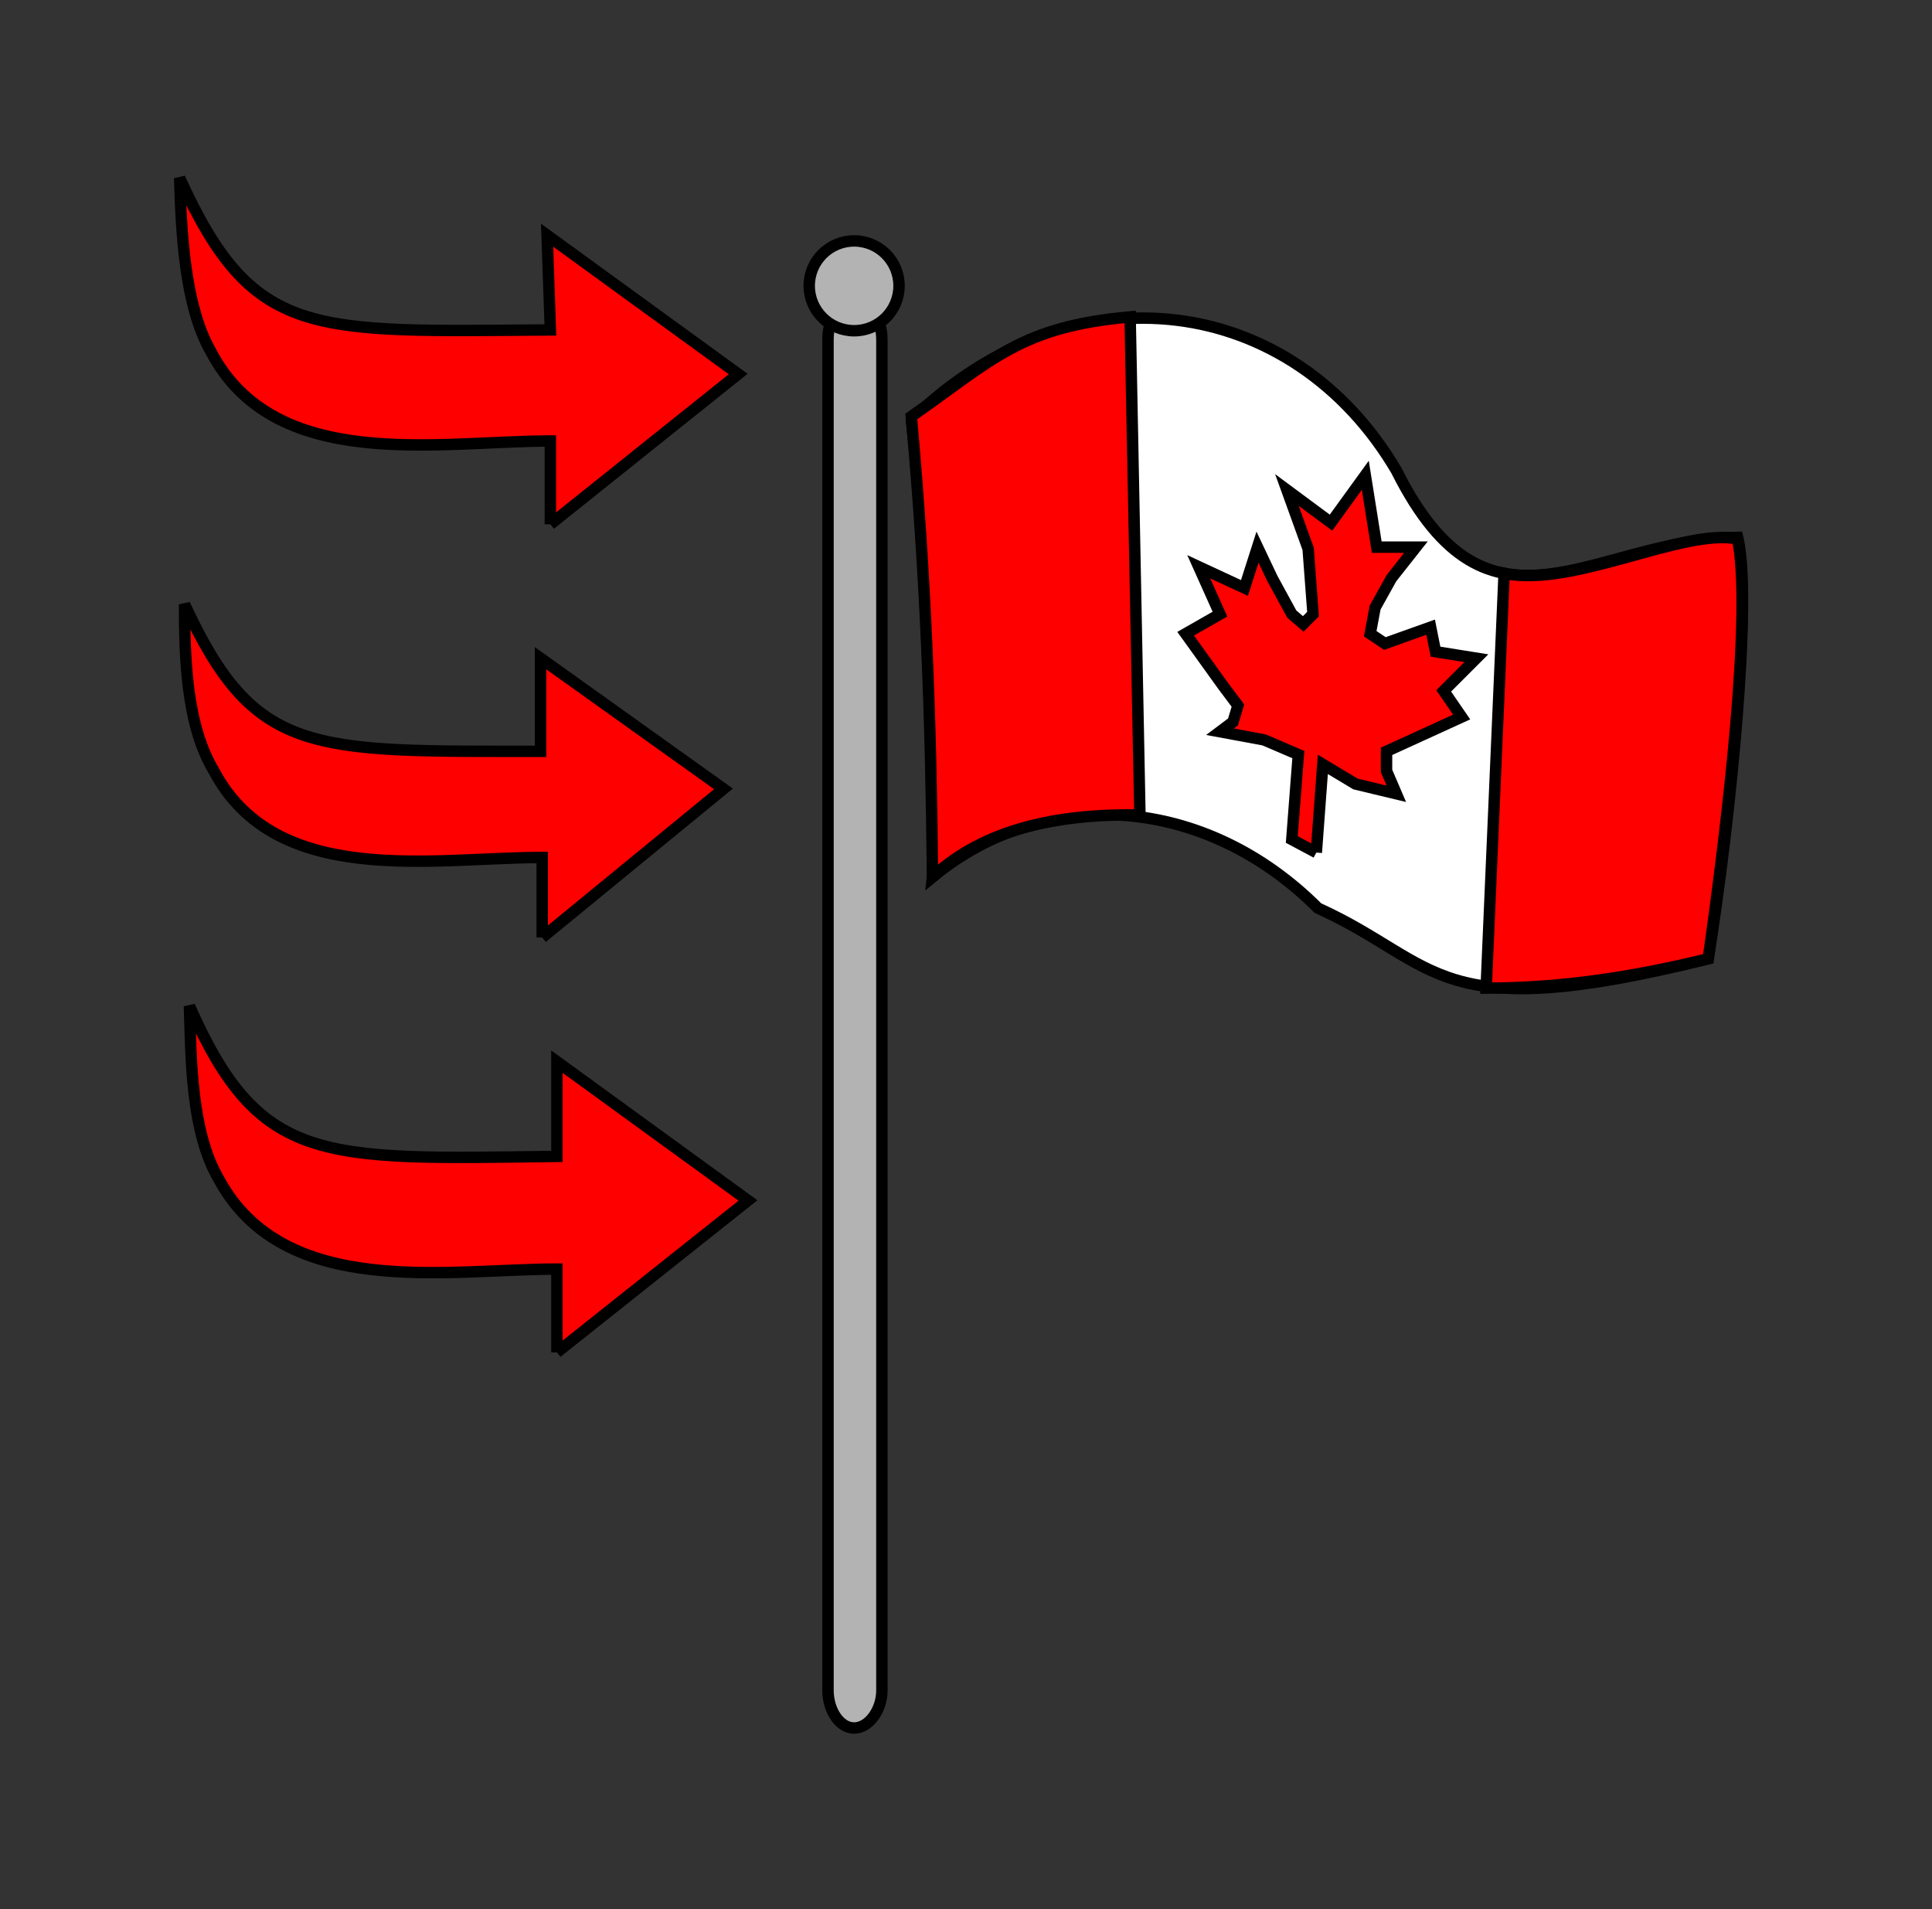 <?xml version="1.0" encoding="ISO-8859-1"?><!DOCTYPE svg PUBLIC "-//W3C//DTD SVG 1.1//EN" "http://www.w3.org/Graphics/SVG/1.1/DTD/svg11.dtd"><svg version="1.1" baseProfile="full" width="100%" height="100%" viewBox="-42.624 -42.048 85.176 84.168" xmlns="http://www.w3.org/2000/svg" xmlns:xlink="http://www.w3.org/1999/xlink">
<rect x="-42.624" y="-42.048" width="85.176" height="84.168" fill="#333333" stroke="none"/>
<g>
<g>
<g>
<path d="
  M -4.968 -28.728
  L -4.968 -28.728
  C -4.320 -28.728 -3.744 -28.080 -3.744 -27.072
  L -3.744 32.472
  C -3.744 33.336 -4.320 34.128 -4.968 34.128
  L -4.968 34.128
  C -5.616 34.128 -6.120 33.336 -6.120 32.472
  L -6.120 -27.072
  C -6.120 -28.080 -5.616 -28.728 -4.968 -28.728" stroke="rgb(0,0,0)" stroke-width="0.504" fill="rgb(179,179,179)" />
<circle cx="-4.968" cy="-29.448" r="1.980" stroke="rgb(0,0,0)" stroke-width="0.504" fill="rgb(179,179,179)" />
</g>
<g>
<path d="
  M -2.448 -23.544
  C 4.752 -30.528 14.400 -29.016 18.936 -21.312
  C 23.040 -13.104 27.576 -18.288 33.984 -18.360
  C 34.632 -15.696 33.696 -6.120 32.688 0.216
  C 20.592 3.240 20.880 0.432 15.480 -2.016
  C 10.512 -6.984 3.456 -7.488 -1.512 -3.384
  C -1.368 -4.680 -1.800 -18.288 -2.448 -23.544" stroke="rgb(0,0,0)" stroke-width="0.504" fill="rgb(255,255,255)" />
<path d="
  M -1.512 -3.384
  C 0.720 -5.472 3.960 -6.192 7.632 -6.120
  L 7.200 -28.080
  C 2.376 -27.648 1.152 -26.208 -2.448 -23.688
  C -1.800 -16.560 -1.584 -10.512 -1.512 -3.384" stroke="rgb(0,0,0)" stroke-width="0.504" fill="rgb(255,0,0)" />
<path d="
  M 33.984 -18.288
  C 34.632 -14.976 33.552 -5.904 32.688 0.216
  C 29.448 1.008 26.280 1.512 22.896 1.512
  L 23.688 -16.776
  C 26.712 -16.128 31.608 -18.792 33.984 -18.288" stroke="rgb(0,0,0)" stroke-width="0.504" fill="rgb(255,0,0)" />
<path d="
  M 15.408 -4.464
  L 15.696 -8.352
  L 17.136 -7.488
  L 18.936 -7.056
  L 18.504 -8.064
  L 18.504 -8.928
  L 21.816 -10.440
  L 21.024 -11.592
  L 22.464 -13.032
  L 20.664 -13.320
  L 20.448 -14.400
  L 18.432 -13.680
  L 17.784 -14.112
  L 18.000 -15.264
  L 18.720 -16.560
  L 19.800 -17.928
  L 18.072 -17.928
  L 17.568 -21.096
  L 16.056 -19.008
  L 14.112 -20.448
  L 15.048 -17.856
  L 15.264 -14.976
  L 14.832 -14.544
  L 14.328 -14.976
  L 13.464 -16.560
  L 12.816 -17.928
  L 12.240 -16.128
  L 10.224 -17.064
  L 11.160 -14.976
  L 9.648 -14.112
  L 11.304 -11.808
  L 11.952 -10.944
  L 11.736 -10.224
  L 11.160 -9.792
  L 13.104 -9.432
  L 14.616 -8.784
  L 14.328 -5.040
  L 15.408 -4.464" stroke="rgb(0,0,0)" stroke-width="0.504" fill="rgb(255,0,0)" />
</g>
</g>
<path d="
  M -18.072 17.568
  L -9.648 10.872
  L -18.072 4.752
  L -18.072 8.928
  C -28.512 9.072 -31.176 9.288 -34.272 2.304
  C -34.200 4.680 -34.200 7.848 -32.976 9.936
  C -30.096 15.264 -22.896 13.896 -18.072 13.896
  L -18.072 17.568" stroke="rgb(0,0,0)" stroke-width="0.504" fill="rgb(255,0,0)" />
<path d="
  M -18.720 -0.720
  L -10.728 -7.272
  L -18.792 -13.032
  L -18.792 -8.928
  C -28.944 -8.928 -31.392 -8.712 -34.488 -15.408
  C -34.488 -13.104 -34.416 -10.080 -33.192 -8.064
  C -30.456 -2.880 -23.544 -4.248 -18.720 -4.248
  L -18.720 -0.720" stroke="rgb(0,0,0)" stroke-width="0.504" fill="rgb(255,0,0)" />
<path d="
  M -18.360 -18.936
  L -10.080 -25.560
  L -18.504 -31.680
  L -18.360 -27.504
  C -28.944 -27.432 -31.464 -27.072 -34.704 -34.200
  C -34.632 -31.824 -34.488 -28.584 -33.336 -26.568
  C -30.528 -21.168 -23.328 -22.608 -18.360 -22.608
  L -18.360 -18.936" stroke="rgb(0,0,0)" stroke-width="0.504" fill="rgb(255,0,0)" />
</g>
</svg>
